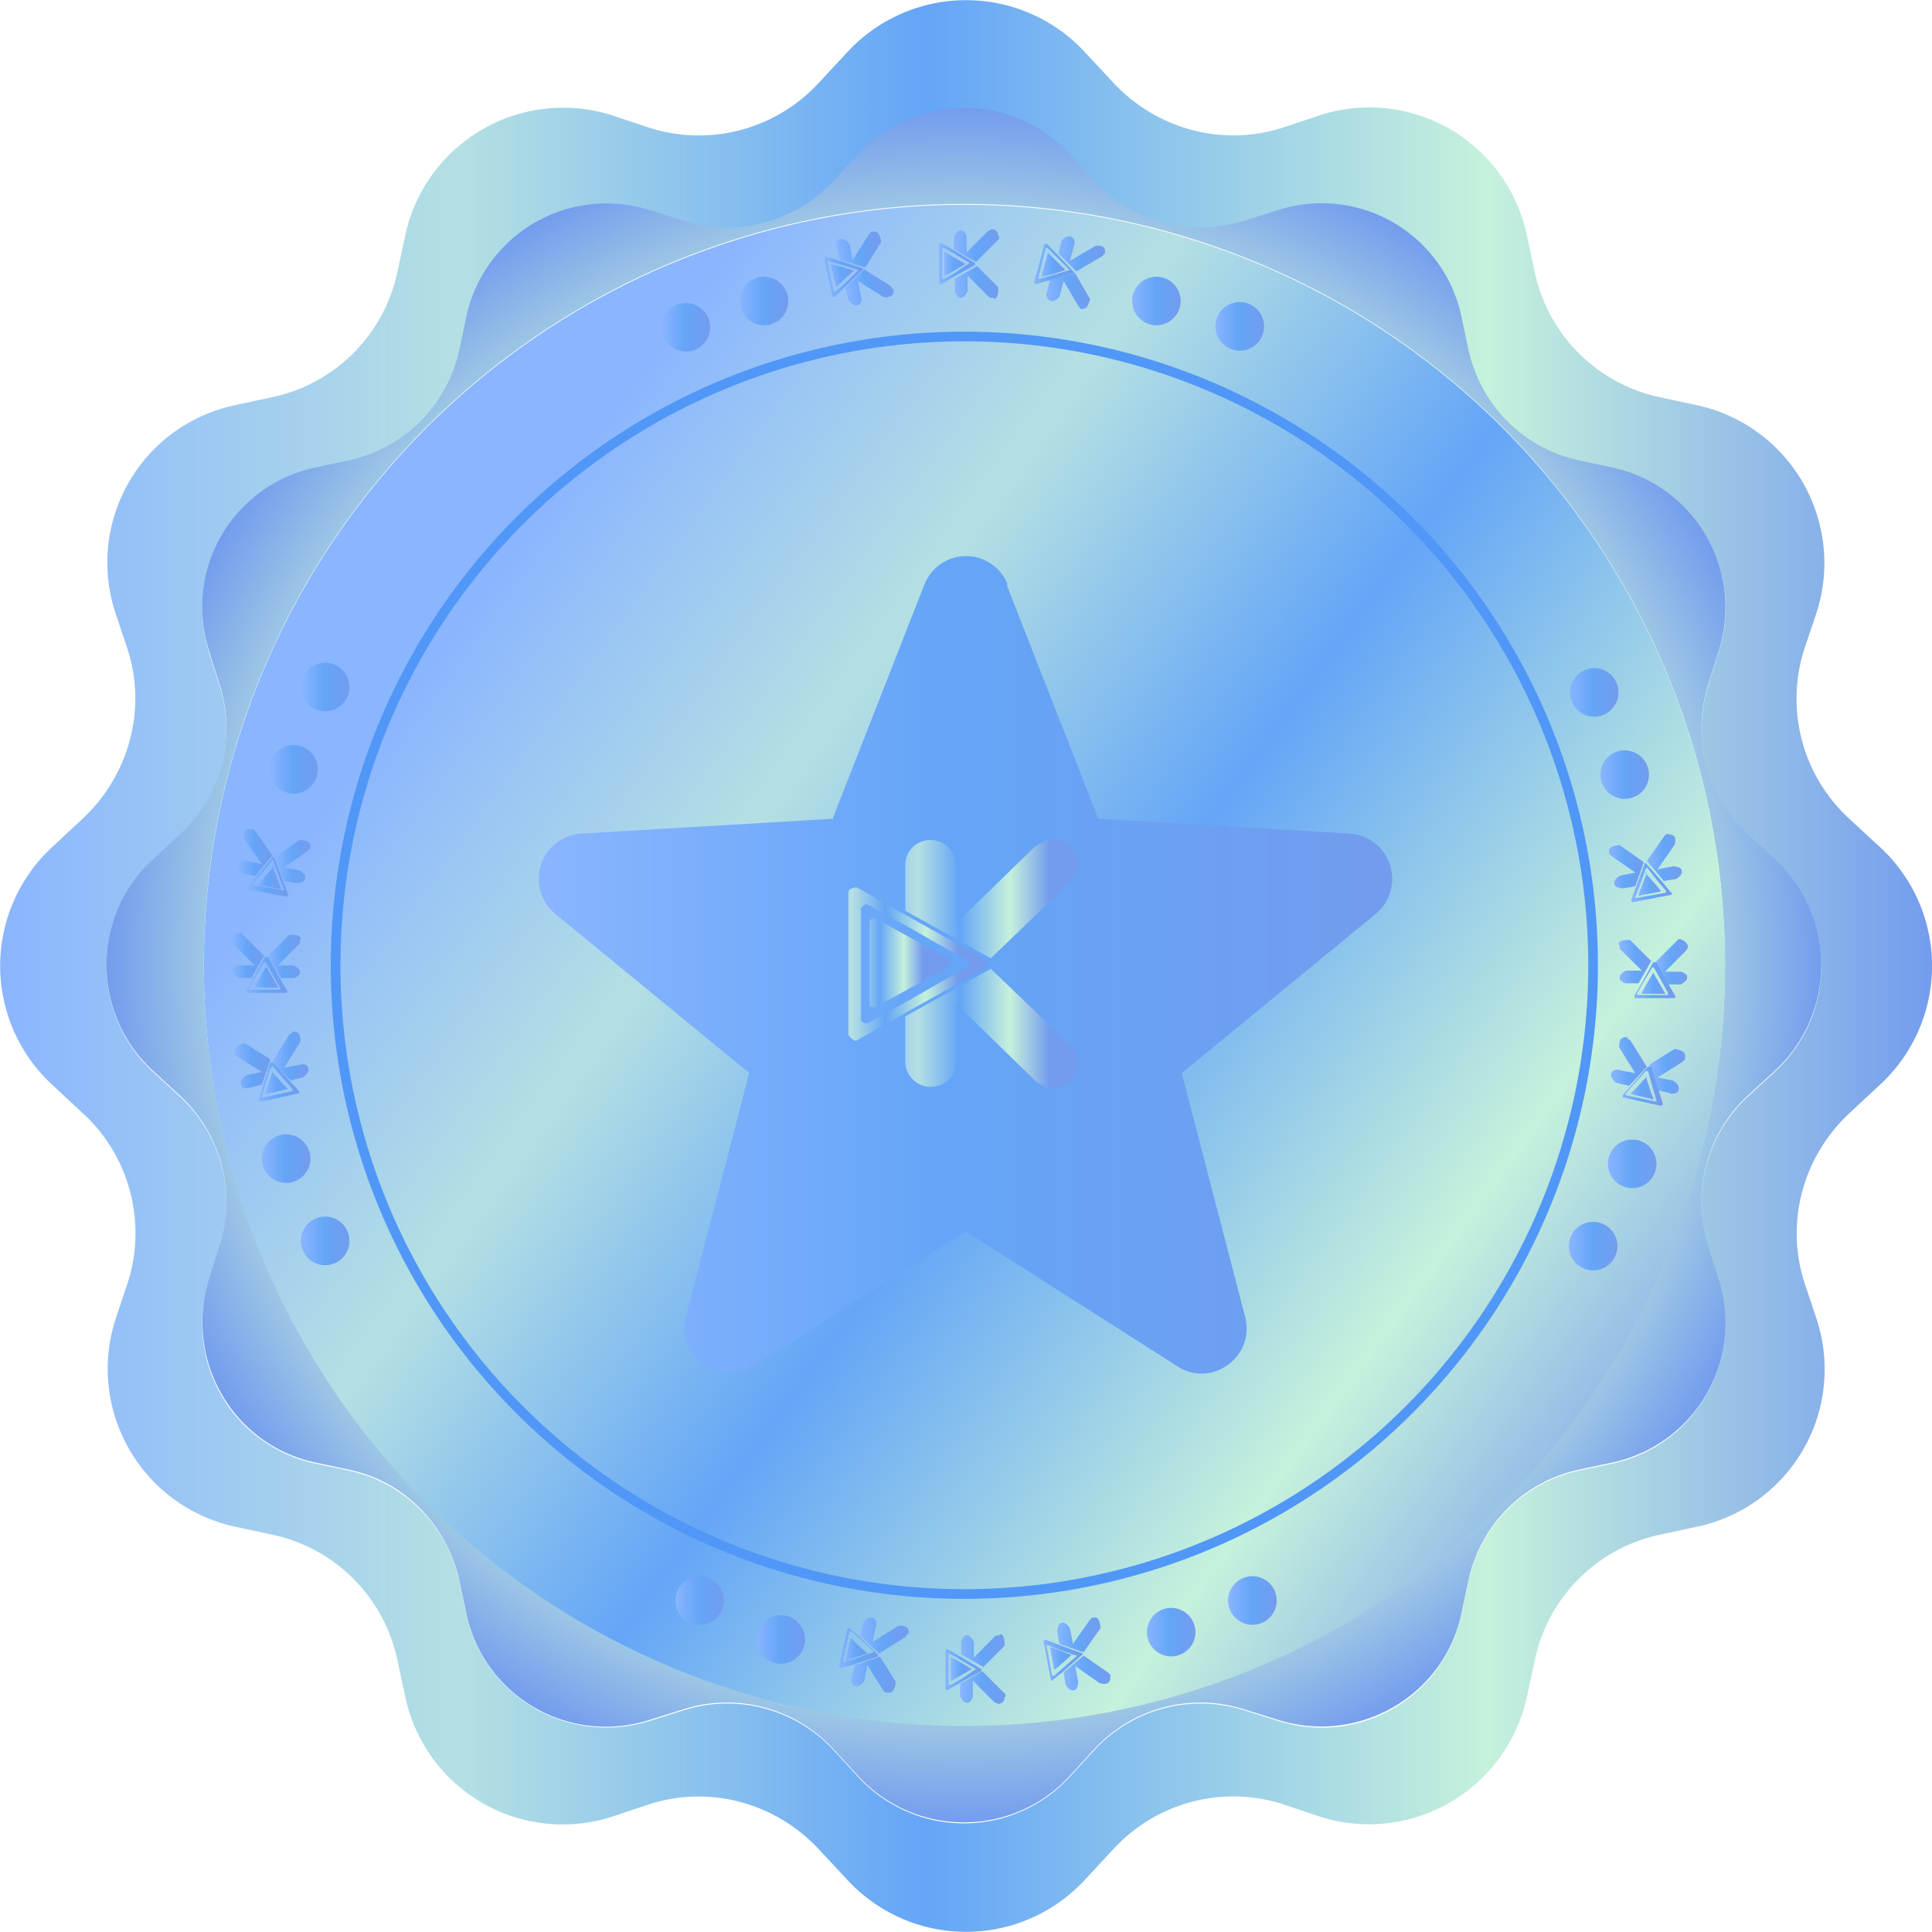 <svg xmlns="http://www.w3.org/2000/svg" width="20" height="20" fill="none"><path fill="url(#a)" d="m19.451 8.76-.306-.283a1.686 1.686 0 0 1-.47-1.748l.132-.393a1.672 1.672 0 0 0-1.234-2.14l-.404-.087a1.68 1.68 0 0 1-1.278-1.278l-.087-.404a1.665 1.665 0 0 0-2.14-1.234l-.393.131c-.623.197-1.3.011-1.748-.47L11.24.55a1.674 1.674 0 0 0-2.478 0l-.284.305a1.686 1.686 0 0 1-1.748.47l-.393-.131a1.672 1.672 0 0 0-2.14 1.234l-.087.404A1.68 1.68 0 0 1 2.83 4.109l-.404.087a1.665 1.665 0 0 0-1.234 2.14l.131.393c.197.623.011 1.3-.47 1.748L.55 8.76a1.674 1.674 0 0 0 0 2.478l.305.284c.481.437.667 1.125.47 1.748l-.131.393a1.672 1.672 0 0 0 1.234 2.14l.404.087a1.68 1.68 0 0 1 1.278 1.278l.087.404a1.665 1.665 0 0 0 2.14 1.234l.393-.131c.623-.197 1.3-.011 1.748.47l.284.305a1.674 1.674 0 0 0 2.478 0l.284-.306a1.686 1.686 0 0 1 1.748-.47l.393.132a1.672 1.672 0 0 0 2.14-1.234l.087-.404a1.68 1.68 0 0 1 1.278-1.278l.404-.087a1.665 1.665 0 0 0 1.234-2.14l-.131-.393c-.197-.623-.011-1.3.47-1.748l.305-.284a1.674 1.674 0 0 0 0-2.478Zm-1.08 2.338-.274.25c-.426.394-.59.994-.415 1.551l.11.35c.261.83-.24 1.714-1.093 1.9l-.36.076a1.492 1.492 0 0 0-1.136 1.136l-.076.36a1.478 1.478 0 0 1-1.9 1.092l-.35-.109a1.496 1.496 0 0 0-1.55.415l-.251.273a1.488 1.488 0 0 1-2.195 0l-.251-.273a1.496 1.496 0 0 0-1.551-.415l-.35.11a1.486 1.486 0 0 1-1.9-1.093l-.076-.36a1.492 1.492 0 0 0-1.136-1.136l-.36-.076a1.478 1.478 0 0 1-1.092-1.9l.11-.35a1.496 1.496 0 0 0-.416-1.55l-.273-.252a1.488 1.488 0 0 1 0-2.194l.273-.252c.426-.393.59-.993.415-1.55l-.11-.35a1.485 1.485 0 0 1 1.093-1.9l.36-.076a1.492 1.492 0 0 0 1.136-1.136l.076-.36a1.478 1.478 0 0 1 1.9-1.092l.35.109c.557.175 1.157.01 1.55-.415l.252-.273a1.488 1.488 0 0 1 2.195 0l.25.273c.394.426.994.59 1.551.415l.35-.11c.83-.261 1.714.241 1.9 1.093l.076.36c.12.568.568 1.005 1.136 1.136l.36.076a1.478 1.478 0 0 1 1.092 1.9l-.109.35a1.496 1.496 0 0 0 .415 1.55l.273.252c.645.59.645 1.605 0 2.194Z"/><path fill="url(#b)" d="m18.37 8.892-.273-.251a1.496 1.496 0 0 1-.415-1.55l.11-.35a1.485 1.485 0 0 0-1.093-1.9l-.36-.077a1.492 1.492 0 0 1-1.135-1.135l-.077-.36a1.478 1.478 0 0 0-1.9-1.093l-.35.11a1.496 1.496 0 0 1-1.55-.415l-.251-.273a1.488 1.488 0 0 0-2.195 0l-.251.273c-.393.425-.994.59-1.551.415l-.35-.11a1.485 1.485 0 0 0-1.9 1.092l-.076.36a1.492 1.492 0 0 1-1.136 1.136l-.36.077a1.478 1.478 0 0 0-1.092 1.9l.11.35c.174.556.01 1.157-.416 1.55l-.273.251a1.488 1.488 0 0 0 0 2.195l.273.251c.426.393.59.994.415 1.55l-.109.35c-.262.83.24 1.715 1.092 1.9l.36.077c.568.12 1.005.568 1.136 1.136l.076.36a1.478 1.478 0 0 0 1.9 1.092l.35-.11a1.497 1.497 0 0 1 1.55.416l.252.273c.59.644 1.605.644 2.195 0l.25-.273c.394-.426.995-.59 1.551-.415l.35.109c.83.262 1.714-.24 1.9-1.092l.076-.36a1.492 1.492 0 0 1 1.136-1.136l.36-.077a1.478 1.478 0 0 0 1.092-1.9l-.109-.35a1.497 1.497 0 0 1 .415-1.55l.273-.25a1.488 1.488 0 0 0 0-2.196Zm-8.386 8.966A7.876 7.876 0 0 1 2.11 9.984a7.876 7.876 0 0 1 7.874-7.873 7.876 7.876 0 0 1 7.873 7.873 7.876 7.876 0 0 1-7.873 7.874Z"/><path fill="url(#c)" d="M9.984 17.867a7.873 7.873 0 1 0 0-15.747 7.873 7.873 0 0 0 0 15.747Z"/><path fill="url(#d)" d="m10.42 6.052.95 2.424 2.6.153a.47.47 0 0 1 .273.83l-2.01 1.65.656 2.522c.109.415-.35.742-.7.513l-2.194-1.398L7.8 14.144a.464.464 0 0 1-.699-.513l.655-2.523-2.01-1.649a.47.47 0 0 1 .274-.83l2.599-.153.95-2.424a.463.463 0 0 1 .863 0h-.011Z"/><path stroke="#5097F7" stroke-miterlimit="10" stroke-width=".1" d="M16.406 11.044A6.508 6.508 0 1 0 3.56 8.94a6.508 6.508 0 0 0 12.846 2.105Z"/><path fill="url(#e)" d="M10.344 2.45s0 .032-.022.043l-.218.219-.23-.131v-.132s.033-.065.066-.065c.022 0 .033 0 .044.022.01.01.022.033.022.043v.164l.218-.218s.033-.022.044-.022c.043 0 .065.033.065.066l.011.01Z"/><path fill="url(#f)" d="M10.278 3.083h-.022s-.01 0-.021-.011l-.219-.219v.164s-.033.066-.065.066c-.022 0-.033 0-.044-.022a.083.083 0 0 1-.022-.044v-.131l.23-.131.218.218s.01.12-.044.12l-.01-.01Z"/><path fill="url(#g)" d="m10.093 2.722-.218-.13-.131-.077s-.022 0-.022.01v.405s.01.022.022.01l.13-.076.219-.12v-.022Zm-.055 0-.163.11-.099.054h-.022v-.317s0-.01.022 0l.099.055.163.098Z"/><path fill="url(#h)" d="m9.995 2.733-.131.076-.077.044h-.01v-.24s0-.011.01 0l.077.044.13.076Z"/><path fill="url(#i)" d="M11.163 8.948a.217.217 0 0 1-.076.174l-.83.798-.885-.492v-.48c0-.142.12-.252.262-.252a.263.263 0 0 1 .262.252v.611l.82-.797s.12-.076.185-.076c.153 0 .262.12.262.25v.012Z"/><path fill="url(#j)" d="M10.901 11.263s-.065 0-.098-.022a.237.237 0 0 1-.088-.055l-.819-.797v.612c0 .142-.12.25-.262.25a.263.263 0 0 1-.262-.25v-.48l.885-.492.83.797c.164.164.043.437-.186.437Z"/><path fill="url(#k)" d="M10.224 9.961s-.011-.021-.033-.032l-.82-.459-.501-.284s-.088 0-.088.055v1.474s.055.076.088.055l.502-.284.819-.459.033-.033v-.033Zm-.197.033s0 .022-.022.022l-.633.36-.393.219s-.066 0-.066-.044V9.405s.033-.055.066-.044l.393.218.633.36s.022.012.022.022v.033Z"/><path fill="url(#l)" d="M9.842 9.983s0 .011-.011.022l-.48.262-.296.164s-.054 0-.054-.033v-.863s.033-.043.054-.032l.295.163.48.262s.012.011.012.022v.033Z"/><path fill="url(#m)" d="M11.437 2.613s-.011.032-.033.043l-.262.153-.186-.186.033-.13s.044-.055.087-.044c.022 0 .033.022.044.032 0 .011.01.033 0 .055l-.044.164.262-.153s.033-.01.055 0c.044 0 .055.055.044.087v-.021Z"/><path fill="url(#n)" d="M11.208 3.203s-.022 0-.022-.011l-.022-.022-.153-.262-.044.164s-.043.054-.087.043c-.022 0-.033-.022-.044-.032 0-.011-.01-.033 0-.055l.033-.131.262-.066.153.263s-.022.12-.076.098v.01Z"/><path fill="url(#o)" d="m11.12 2.82-.175-.185-.109-.11h-.022l-.109.394s0 .021.022.021l.153-.043.24-.066h.011l-.011-.01Zm-.055-.022-.185.055-.12.033s-.022 0-.011-.011l.076-.306s.011-.01.022 0l.087.087.142.142h-.01Z"/><path fill="url(#p)" d="m11.021 2.799-.142.044-.087.021s-.011 0-.011-.01l.066-.23h.01l.066.066.098.098v.01Z"/><path fill="url(#q)" d="M9.242 2.997s-.011-.033-.033-.044l-.262-.164-.197.186.033.131s.044.066.087.055c.022 0 .033-.011.044-.033 0-.011.011-.033 0-.055l-.033-.164.262.164s.033.011.055 0c.044 0 .055-.043.055-.087l-.011.01Z"/><path fill="url(#r)" d="M9.034 2.397s-.022 0-.022.011l-.021.022-.164.262-.033-.164s-.044-.065-.087-.054c-.022 0-.033.01-.044.032 0 .011-.011.033 0 .055l.033.131.262.076.164-.262s-.011-.12-.077-.109h-.01Z"/><path fill="url(#s)" d="m8.936 2.778-.24-.077-.142-.043s-.022 0-.022.022l.087.393s.022.01.022 0l.11-.11.185-.174v-.022.01Zm-.054.022-.142.142-.088.076H8.63l-.065-.306s0-.022.01-.01l.11.032.186.055.01.01Z"/><path fill="url(#t)" d="m8.839 2.8-.142-.043-.088-.022H8.6l.054.23h.011l.066-.066.109-.099Z"/><path fill="url(#u)" d="M12.834 3.63a.251.251 0 1 0 0-.503.251.251 0 0 0 0 .503Z"/><path fill="url(#v)" d="M7.1 3.64a.251.251 0 1 0 0-.503.251.251 0 0 0 0 .502Z"/><path fill="url(#w)" d="M7.909 3.367a.251.251 0 1 0 0-.502.251.251 0 0 0 0 .502Z"/><path fill="url(#x)" d="M11.971 3.367a.251.251 0 1 0 0-.502.251.251 0 0 0 0 .502Z"/><path fill="url(#y)" d="M10.41 17.562s0-.033-.023-.044l-.218-.218-.23.131v.131s.034.066.066.066c.022 0 .033 0 .044-.022a.083.083 0 0 0 .022-.044v-.164l.218.219s.033.021.044.021c.044 0 .066-.032.066-.065l.01-.011Z"/><path fill="url(#z)" d="M10.343 16.929h-.022s-.01 0-.021.01l-.219.22v-.165s-.033-.065-.065-.065c-.022 0-.033 0-.044.022a.083.083 0 0 0-.022.043v.131l.23.131.218-.218s.01-.12-.044-.12l-.01.01Z"/><path fill="url(#A)" d="m10.158 17.278-.218-.13-.131-.077s-.022 0-.022.01v.405s.01.021.022.01l.13-.076.22-.12v-.022Zm-.054 0-.164.11-.098.054H9.82v-.317s0-.01.022 0l.098.055.164.098Z"/><path fill="url(#B)" d="m10.06 17.278-.13-.077-.077-.044h-.011v.24s0 .012.01 0l.077-.043.131-.076Z"/><path fill="url(#C)" d="M11.501 17.357s-.01-.033-.032-.044l-.252-.175-.207.175.022.13s.043.066.076.055c.022 0 .033-.01.044-.032 0-.011.01-.033.01-.055l-.032-.164.251.175s.033.01.055.01c.044 0 .065-.043.055-.075h.01Z"/><path fill="url(#D)" d="M11.326 16.745h-.021l-.022.022-.175.25-.033-.163s-.043-.066-.076-.055c-.022 0-.033.011-.044.033 0 .011-.01.033-.01.055l.021.13.251.088.175-.251s0-.12-.066-.11Z"/><path fill="url(#E)" d="m11.207 17.116-.24-.087-.143-.055s-.021 0-.021.022l.076.393s.011.022.022 0l.12-.098.186-.164v-.021.01Zm-.055.022L11 17.27l-.087.077h-.022l-.055-.306s0-.022.011-.01l.11.043.185.065h.011Z"/><path fill="url(#F)" d="m11.109 17.138-.142-.055-.088-.032h-.01l.043.229h.011l.066-.055.109-.098.01.011Z"/><path fill="url(#G)" d="M9.394 16.91s-.01.032-.032.043l-.262.164-.197-.186.033-.131s.044-.066.087-.055c.022 0 .033.011.044.033 0 .011.01.033 0 .055l-.033.164.262-.164s.033-.011.055 0c.043 0 .065.043.054.087l-.01-.01Z"/><path fill="url(#H)" d="M9.187 17.521h-.022l-.022-.022-.164-.262-.032.164s-.044.066-.088.055c-.022 0-.032-.011-.043-.033 0-.011-.011-.033 0-.055l.032-.13.262-.088.164.262s-.01.12-.076.11h-.011Z"/><path fill="url(#I)" d="m9.089 17.128-.186-.175-.11-.098h-.02l-.088.393s0 .022.022.022l.141-.044.24-.076v-.022Zm-.055-.022-.186.066-.109.032s-.022 0-.01-.01l.065-.306s.01-.011.022 0l.087.076.142.131-.01.011Z"/><path fill="url(#J)" d="m8.99 17.116-.142.044-.087.033h-.01l.054-.23h.01l.066.066.11.098v-.01Z"/><path fill="url(#K)" d="M12.965 16.82a.251.251 0 1 0 0-.503.251.251 0 0 0 0 .503Z"/><path fill="url(#L)" d="M12.124 17.147a.251.251 0 1 0 0-.502.251.251 0 0 0 0 .502Z"/><path fill="url(#M)" d="M8.083 17.223a.251.251 0 1 0 0-.502.251.251 0 0 0 0 .502Z"/><path fill="url(#N)" d="M7.242 16.82a.251.251 0 1 0 0-.503.251.251 0 0 0 0 .503Z"/><path fill="url(#O)" d="M2.471 9.654s.033 0 .044.022l.218.219-.131.229h-.131s-.066-.033-.066-.066c0-.021 0-.032.022-.043a.082.082 0 0 1 .044-.022h.164l-.219-.219s-.021-.032-.021-.043c0-.044.032-.066.065-.066l.011-.01Z"/><path fill="url(#P)" d="M3.105 9.732v.021s0 .011-.011.022l-.219.219h.164s.066.032.066.065c0 .022 0 .033-.022.044a.083.083 0 0 1-.044.022h-.131l-.131-.23.218-.218s.12-.011.12.044l-.01.01Z"/><path fill="url(#Q)" d="m2.744 9.907-.12.218-.077.131s0 .022.011.022h.404s.022-.01.011-.022l-.076-.13-.12-.219h-.033Zm0 .044.098.174.055.099v.021H2.58s-.01 0 0-.021l.055-.099.098-.163h.01V9.95Z"/><path fill="url(#R)" d="m2.755 10.005.076.13.044.077v.011h-.24s-.011 0 0-.01l.043-.077.077-.131Z"/><path fill="url(#S)" d="M2.6 8.574s.034.011.045.033l.174.251-.174.208-.132-.022S2.448 9 2.46 8.967c0-.022.01-.032.033-.043.01 0 .032-.011.054-.011l.164.032-.175-.25s-.01-.033-.01-.055c0-.044.043-.066.076-.055v-.01Z"/><path fill="url(#T)" d="M3.213 8.76v.022l-.022.022-.25.175.163.032s.065.044.055.077c0 .022-.011.033-.033.044-.011 0-.033.01-.055.01l-.13-.021-.088-.252.25-.174s.121 0 .11.065Z"/><path fill="url(#U)" d="m2.83 8.867-.163.197-.099.12v.022l.394.076s.021 0 .021-.022l-.054-.142-.088-.24h-.01v-.01Zm0 .044.066.186.044.109s0 .022-.011.01l-.306-.054s-.01-.01 0-.022l.077-.087.12-.153h.01v.01Z"/><path fill="url(#V)" d="m2.82 8.966.055.142.032.087v.011l-.229-.043v-.011l.055-.066.098-.11h.01l-.02-.01Z"/><path fill="url(#W)" d="M3.028 10.693s-.033.011-.044.033l-.163.262.185.197.131-.033s.066-.044.055-.087c0-.022-.011-.033-.033-.044-.01 0-.033-.01-.054 0l-.164.033.164-.262s.01-.033 0-.055c0-.044-.044-.065-.088-.055l.011.011Z"/><path fill="url(#X)" d="M2.427 10.89v.021l.022.022.262.164-.163.033s-.066.043-.055.087c0 .022.01.033.033.044.01 0 .033.01.054 0l.131-.033.088-.262-.262-.164s-.12.011-.11.077v.01Z"/><path fill="url(#Y)" d="m2.799 10.99-.076.25-.044.143s0 .022.022.022l.393-.088s.01-.022 0-.022l-.098-.109-.164-.185H2.81l-.011-.011Zm.022.043.13.153.077.088v.021l-.305.066s-.022 0-.011-.011l.032-.11.055-.185h.01l.012-.022Z"/><path fill="url(#Z)" d="m2.821 11.088-.044.142-.032.088v.01l.229-.054v-.01l-.066-.066-.098-.11H2.8h.021Z"/><path fill="url(#aa)" d="M3.366 7.363a.251.251 0 1 0 0-.502.251.251 0 0 0 0 .502Z"/><path fill="url(#ab)" d="M3.039 8.215a.251.251 0 1 0 0-.502.251.251 0 0 0 0 .502Z"/><path fill="url(#ac)" d="M2.962 12.245a.251.251 0 1 0 0-.502.251.251 0 0 0 0 .502Z"/><path fill="url(#ad)" d="M3.366 13.097a.251.251 0 1 0 0-.503.251.251 0 0 0 0 .503Z"/><path fill="url(#ae)" d="M17.4 9.72s-.033 0-.044.023l-.219.218.131.23h.131s.066-.034.066-.066c0-.033 0-.033-.022-.044a.082.082 0 0 0-.044-.022h-.163l.218-.218s.022-.033.022-.044c0-.01-.033-.065-.066-.065l-.01-.011Z"/><path fill="url(#af)" d="M16.766 9.786v.022s0 .01.01.022l.22.218h-.165s-.065.033-.065.066c0 .021 0 .032.022.043a.083.083 0 0 0 .043.022h.131l.131-.23-.218-.218s-.12-.01-.12.044l.01.011Z"/><path fill="url(#ag)" d="m17.114 9.961-.12.219-.076.13s0 .023.01.023h.405s.022-.011.01-.022l-.076-.131-.12-.219h-.032Zm0 .044.099.175.054.098v.022h-.316s-.011 0 0-.022l.054-.098.099-.164h.01v-.011Z"/><path fill="url(#ah)" d="m17.114 10.07-.076.13-.044.077v.011h.24s.01 0 0-.01l-.044-.077-.076-.131Z"/><path fill="url(#ai)" d="M17.268 8.629s-.033.01-.044.033l-.175.25.175.208.131-.022s.066-.043.055-.076c0-.022-.011-.033-.033-.044-.011 0-.033-.01-.055-.01L17.158 9l.175-.251s.011-.033.011-.055c0-.043-.044-.065-.076-.054v-.011Z"/><path fill="url(#aj)" d="M16.656 8.815v.022l.022.022.251.174-.164.033s-.065.044-.054.077c0 .021.01.032.032.043.011 0 .033.011.055.011l.131-.022.087-.25-.25-.176s-.12 0-.11.066Z"/><path fill="url(#ak)" d="m17.027 8.935-.088.24-.054.142s0 .022.022.022l.393-.076s.022-.011 0-.022l-.099-.12-.163-.186h-.022.01Zm.022.044.12.153.076.087v.022l-.306.055s-.021 0-.01-.011l.043-.11.066-.185h.01v-.011Z"/><path fill="url(#al)" d="m17.049 9.033-.055.142-.033.087v.011l.23-.044v-.01l-.055-.066-.098-.11h-.011l.022-.01Z"/><path fill="url(#am)" d="M16.842 10.75s.033.011.044.033l.163.262-.185.196-.131-.032s-.066-.044-.055-.088c0-.021.01-.032.033-.043.01 0 .033-.011.054 0l.164.032-.164-.262s-.01-.032 0-.054c0-.044.044-.066.088-.055l-.011.011Z"/><path fill="url(#an)" d="M17.443 10.946v.022l-.022.022-.262.164.164.033s.066.043.055.087c0 .022-.011.033-.033.044-.011 0-.033.01-.055 0l-.13-.033-.088-.262.262-.164s.12.01.11.076v.011Z"/><path fill="url(#ao)" d="m17.06 11.043-.164.186-.098.109v.022l.393.087s.022 0 .022-.022l-.044-.142-.076-.24h-.033Zm0 .044.055.196.033.11s0 .021-.011.01l-.306-.065s-.011-.011 0-.022l.076-.087.131-.142h.022Z"/><path fill="url(#ap)" d="m17.038 11.142.044.142.033.087v.01l-.23-.054v-.01l.066-.066.098-.11h.011-.022Z"/><path fill="url(#aq)" d="M16.503 7.419a.251.251 0 1 0 0-.503.251.251 0 0 0 0 .503Z"/><path fill="url(#ar)" d="M16.819 8.27a.251.251 0 1 0 0-.502.251.251 0 0 0 0 .502Z"/><path fill="url(#as)" d="M16.896 12.3a.251.251 0 1 0 0-.503.251.251 0 0 0 0 .502Z"/><path fill="url(#at)" d="M16.492 13.151a.251.251 0 1 0 0-.502.251.251 0 0 0 0 .502Z"/><defs><linearGradient id="a" x1="-.03" x2="19.997" y1="9.995" y2="9.995" gradientUnits="userSpaceOnUse"><stop stop-color="#8AB5FF"/><stop offset=".24" stop-color="#B4E0E3"/><stop offset=".48" stop-color="#64A5F7"/><stop offset=".77" stop-color="#C6F1DC"/><stop offset="1" stop-color="#739CEE"/></linearGradient><linearGradient id="c" x1="4.819" x2="17.573" y1="6.248" y2="15.486" gradientUnits="userSpaceOnUse"><stop stop-color="#8AB5FF"/><stop offset=".24" stop-color="#B4E0E3"/><stop offset=".48" stop-color="#64A5F7"/><stop offset=".77" stop-color="#C6F1DC"/><stop offset="1" stop-color="#739CEE"/></linearGradient><linearGradient id="d" x1="5.561" x2="14.406" y1="9.994" y2="9.994" gradientUnits="userSpaceOnUse"><stop stop-color="#8AB5FF"/><stop offset=".48" stop-color="#64A5F7"/><stop offset="1" stop-color="#739CEE"/></linearGradient><linearGradient id="e" x1="9.875" x2="10.344" y1="2.548" y2="2.548" gradientUnits="userSpaceOnUse"><stop stop-color="#8AB5FF"/><stop offset=".48" stop-color="#64A5F7"/><stop offset="1" stop-color="#739CEE"/></linearGradient><linearGradient id="f" x1="9.874" x2="10.344" y1="2.908" y2="2.908" gradientUnits="userSpaceOnUse"><stop stop-color="#8AB5FF"/><stop offset=".48" stop-color="#64A5F7"/><stop offset="1" stop-color="#739CEE"/></linearGradient><linearGradient id="g" x1="9.722" x2="10.093" y1="2.733" y2="2.733" gradientUnits="userSpaceOnUse"><stop stop-color="#8AB5FF"/><stop offset=".48" stop-color="#64A5F7"/><stop offset="1" stop-color="#739CEE"/></linearGradient><linearGradient id="h" x1="9.776" x2="9.995" y1="2.733" y2="2.733" gradientUnits="userSpaceOnUse"><stop stop-color="#8AB5FF"/><stop offset=".48" stop-color="#64A5F7"/><stop offset="1" stop-color="#739CEE"/></linearGradient><linearGradient id="i" x1="9.077" x2="10.866" y1="9.365" y2="9.365" gradientUnits="userSpaceOnUse"><stop stop-color="#8AB5FF"/><stop offset=".24" stop-color="#B4E0E3"/><stop offset=".48" stop-color="#64A5F7"/><stop offset=".77" stop-color="#C6F1DC"/><stop offset="1" stop-color="#739CEE"/></linearGradient><linearGradient id="j" x1="9.077" x2="10.866" y1="10.695" y2="10.695" gradientUnits="userSpaceOnUse"><stop stop-color="#8AB5FF"/><stop offset=".24" stop-color="#B4E0E3"/><stop offset=".48" stop-color="#64A5F7"/><stop offset=".77" stop-color="#C6F1DC"/><stop offset="1" stop-color="#739CEE"/></linearGradient><linearGradient id="k" x1="8.475" x2="9.916" y1="10.036" y2="10.036" gradientUnits="userSpaceOnUse"><stop stop-color="#8AB5FF"/><stop offset=".24" stop-color="#B4E0E3"/><stop offset=".48" stop-color="#64A5F7"/><stop offset=".77" stop-color="#C6F1DC"/><stop offset="1" stop-color="#739CEE"/></linearGradient><linearGradient id="l" x1="8.697" x2="9.552" y1="10.036" y2="10.036" gradientUnits="userSpaceOnUse"><stop stop-color="#8AB5FF"/><stop offset=".24" stop-color="#B4E0E3"/><stop offset=".48" stop-color="#64A5F7"/><stop offset=".77" stop-color="#C6F1DC"/><stop offset="1" stop-color="#739CEE"/></linearGradient><linearGradient id="m" x1="10.945" x2="11.437" y1="2.623" y2="2.623" gradientUnits="userSpaceOnUse"><stop stop-color="#8AB5FF"/><stop offset=".48" stop-color="#64A5F7"/><stop offset="1" stop-color="#739CEE"/></linearGradient><linearGradient id="n" x1="10.825" x2="11.295" y1="3.028" y2="3.028" gradientUnits="userSpaceOnUse"><stop stop-color="#8AB5FF"/><stop offset=".48" stop-color="#64A5F7"/><stop offset="1" stop-color="#739CEE"/></linearGradient><linearGradient id="o" x1="10.694" x2="11.12" y1="2.722" y2="2.722" gradientUnits="userSpaceOnUse"><stop stop-color="#8AB5FF"/><stop offset=".48" stop-color="#64A5F7"/><stop offset="1" stop-color="#739CEE"/></linearGradient><linearGradient id="p" x1="10.781" x2="11.021" y1="2.744" y2="2.744" gradientUnits="userSpaceOnUse"><stop stop-color="#8AB5FF"/><stop offset=".48" stop-color="#64A5F7"/><stop offset="1" stop-color="#739CEE"/></linearGradient><linearGradient id="q" x1="8.745" x2="9.221" y1="3" y2="2.929" gradientUnits="userSpaceOnUse"><stop stop-color="#8AB5FF"/><stop offset=".48" stop-color="#64A5F7"/><stop offset="1" stop-color="#739CEE"/></linearGradient><linearGradient id="r" x1="8.658" x2="9.123" y1="2.638" y2="2.569" gradientUnits="userSpaceOnUse"><stop stop-color="#8AB5FF"/><stop offset=".48" stop-color="#64A5F7"/><stop offset="1" stop-color="#739CEE"/></linearGradient><linearGradient id="s" x1="8.539" x2="8.939" y1="2.875" y2="2.816" gradientUnits="userSpaceOnUse"><stop stop-color="#8AB5FF"/><stop offset=".48" stop-color="#64A5F7"/><stop offset="1" stop-color="#739CEE"/></linearGradient><linearGradient id="t" x1="8.603" x2="8.83" y1="2.855" y2="2.822" gradientUnits="userSpaceOnUse"><stop stop-color="#8AB5FF"/><stop offset=".48" stop-color="#64A5F7"/><stop offset="1" stop-color="#739CEE"/></linearGradient><linearGradient id="u" x1="12.572" x2="13.085" y1="3.378" y2="3.378" gradientUnits="userSpaceOnUse"><stop stop-color="#8AB5FF"/><stop offset=".48" stop-color="#64A5F7"/><stop offset="1" stop-color="#739CEE"/></linearGradient><linearGradient id="v" x1="6.849" x2="7.352" y1="3.388" y2="3.388" gradientUnits="userSpaceOnUse"><stop stop-color="#8AB5FF"/><stop offset=".48" stop-color="#64A5F7"/><stop offset="1" stop-color="#739CEE"/></linearGradient><linearGradient id="w" x1="7.658" x2="8.16" y1="3.116" y2="3.116" gradientUnits="userSpaceOnUse"><stop stop-color="#8AB5FF"/><stop offset=".48" stop-color="#64A5F7"/><stop offset="1" stop-color="#739CEE"/></linearGradient><linearGradient id="x" x1="11.72" x2="12.222" y1="3.116" y2="3.116" gradientUnits="userSpaceOnUse"><stop stop-color="#8AB5FF"/><stop offset=".48" stop-color="#64A5F7"/><stop offset="1" stop-color="#739CEE"/></linearGradient><linearGradient id="y" x1="9.94" x2="10.409" y1="17.464" y2="17.464" gradientUnits="userSpaceOnUse"><stop stop-color="#8AB5FF"/><stop offset=".48" stop-color="#64A5F7"/><stop offset="1" stop-color="#739CEE"/></linearGradient><linearGradient id="z" x1="9.939" x2="10.409" y1="17.104" y2="17.104" gradientUnits="userSpaceOnUse"><stop stop-color="#8AB5FF"/><stop offset=".48" stop-color="#64A5F7"/><stop offset="1" stop-color="#739CEE"/></linearGradient><linearGradient id="A" x1="9.776" x2="10.158" y1="17.289" y2="17.289" gradientUnits="userSpaceOnUse"><stop stop-color="#8AB5FF"/><stop offset=".48" stop-color="#64A5F7"/><stop offset="1" stop-color="#739CEE"/></linearGradient><linearGradient id="B" x1="9.842" x2="10.06" y1="17.288" y2="17.288" gradientUnits="userSpaceOnUse"><stop stop-color="#8AB5FF"/><stop offset=".48" stop-color="#64A5F7"/><stop offset="1" stop-color="#739CEE"/></linearGradient><linearGradient id="C" x1="11.01" x2="11.501" y1="17.324" y2="17.324" gradientUnits="userSpaceOnUse"><stop stop-color="#8AB5FF"/><stop offset=".48" stop-color="#64A5F7"/><stop offset="1" stop-color="#739CEE"/></linearGradient><linearGradient id="D" x1="10.933" x2="11.403" y1="16.93" y2="16.93" gradientUnits="userSpaceOnUse"><stop stop-color="#8AB5FF"/><stop offset=".48" stop-color="#64A5F7"/><stop offset="1" stop-color="#739CEE"/></linearGradient><linearGradient id="E" x1="10.803" x2="11.207" y1="17.193" y2="17.193" gradientUnits="userSpaceOnUse"><stop stop-color="#8AB5FF"/><stop offset=".48" stop-color="#64A5F7"/><stop offset="1" stop-color="#739CEE"/></linearGradient><linearGradient id="F" x1="10.868" x2="11.109" y1="17.182" y2="17.182" gradientUnits="userSpaceOnUse"><stop stop-color="#8AB5FF"/><stop offset=".48" stop-color="#64A5F7"/><stop offset="1" stop-color="#739CEE"/></linearGradient><linearGradient id="G" x1="8.903" x2="9.394" y1="16.942" y2="16.942" gradientUnits="userSpaceOnUse"><stop stop-color="#8AB5FF"/><stop offset=".48" stop-color="#64A5F7"/><stop offset="1" stop-color="#739CEE"/></linearGradient><linearGradient id="H" x1="8.805" x2="9.274" y1="17.335" y2="17.335" gradientUnits="userSpaceOnUse"><stop stop-color="#8AB5FF"/><stop offset=".48" stop-color="#64A5F7"/><stop offset="1" stop-color="#739CEE"/></linearGradient><linearGradient id="I" x1="8.674" x2="9.089" y1="17.063" y2="17.063" gradientUnits="userSpaceOnUse"><stop stop-color="#8AB5FF"/><stop offset=".48" stop-color="#64A5F7"/><stop offset="1" stop-color="#739CEE"/></linearGradient><linearGradient id="J" x1="8.75" x2="8.99" y1="17.073" y2="17.073" gradientUnits="userSpaceOnUse"><stop stop-color="#8AB5FF"/><stop offset=".48" stop-color="#64A5F7"/><stop offset="1" stop-color="#739CEE"/></linearGradient><linearGradient id="K" x1="12.714" x2="13.216" y1="16.568" y2="16.568" gradientUnits="userSpaceOnUse"><stop stop-color="#8AB5FF"/><stop offset=".48" stop-color="#64A5F7"/><stop offset="1" stop-color="#739CEE"/></linearGradient><linearGradient id="L" x1="11.862" x2="12.375" y1="16.896" y2="16.896" gradientUnits="userSpaceOnUse"><stop stop-color="#8AB5FF"/><stop offset=".48" stop-color="#64A5F7"/><stop offset="1" stop-color="#739CEE"/></linearGradient><linearGradient id="M" x1="7.832" x2="8.334" y1="16.972" y2="16.972" gradientUnits="userSpaceOnUse"><stop stop-color="#8AB5FF"/><stop offset=".48" stop-color="#64A5F7"/><stop offset="1" stop-color="#739CEE"/></linearGradient><linearGradient id="N" x1="6.991" x2="7.493" y1="16.568" y2="16.568" gradientUnits="userSpaceOnUse"><stop stop-color="#8AB5FF"/><stop offset=".48" stop-color="#64A5F7"/><stop offset="1" stop-color="#739CEE"/></linearGradient><linearGradient id="O" x1="2.395" x2="2.733" y1="9.895" y2="9.895" gradientUnits="userSpaceOnUse"><stop stop-color="#8AB5FF"/><stop offset=".48" stop-color="#64A5F7"/><stop offset="1" stop-color="#739CEE"/></linearGradient><linearGradient id="P" x1="2.766" x2="3.105" y1="9.895" y2="9.895" gradientUnits="userSpaceOnUse"><stop stop-color="#8AB5FF"/><stop offset=".48" stop-color="#64A5F7"/><stop offset="1" stop-color="#739CEE"/></linearGradient><linearGradient id="Q" x1="2.525" x2="2.962" y1="10.104" y2="10.104" gradientUnits="userSpaceOnUse"><stop stop-color="#8AB5FF"/><stop offset=".48" stop-color="#64A5F7"/><stop offset="1" stop-color="#739CEE"/></linearGradient><linearGradient id="R" x1="2.624" x2="2.875" y1="10.125" y2="10.125" gradientUnits="userSpaceOnUse"><stop stop-color="#8AB5FF"/><stop offset=".48" stop-color="#64A5F7"/><stop offset="1" stop-color="#739CEE"/></linearGradient><linearGradient id="S" x1="2.459" x2="2.819" y1="8.825" y2="8.825" gradientUnits="userSpaceOnUse"><stop stop-color="#8AB5FF"/><stop offset=".48" stop-color="#64A5F7"/><stop offset="1" stop-color="#739CEE"/></linearGradient><linearGradient id="T" x1="2.853" x2="3.213" y1="8.913" y2="8.913" gradientUnits="userSpaceOnUse"><stop stop-color="#8AB5FF"/><stop offset=".48" stop-color="#64A5F7"/><stop offset="1" stop-color="#739CEE"/></linearGradient><linearGradient id="U" x1="2.547" x2="2.983" y1="9.075" y2="9.075" gradientUnits="userSpaceOnUse"><stop stop-color="#8AB5FF"/><stop offset=".48" stop-color="#64A5F7"/><stop offset="1" stop-color="#739CEE"/></linearGradient><linearGradient id="V" x1="2.645" x2="2.897" y1="9.086" y2="9.086" gradientUnits="userSpaceOnUse"><stop stop-color="#8AB5FF"/><stop offset=".48" stop-color="#64A5F7"/><stop offset="1" stop-color="#739CEE"/></linearGradient><linearGradient id="W" x1="2.821" x2="3.181" y1="10.934" y2="10.934" gradientUnits="userSpaceOnUse"><stop stop-color="#8AB5FF"/><stop offset=".48" stop-color="#64A5F7"/><stop offset="1" stop-color="#739CEE"/></linearGradient><linearGradient id="X" x1="2.427" x2="2.788" y1="11.043" y2="11.043" gradientUnits="userSpaceOnUse"><stop stop-color="#8AB5FF"/><stop offset=".48" stop-color="#64A5F7"/><stop offset="1" stop-color="#739CEE"/></linearGradient><linearGradient id="Y" x1="2.668" x2="3.094" y1="11.197" y2="11.197" gradientUnits="userSpaceOnUse"><stop stop-color="#8AB5FF"/><stop offset=".48" stop-color="#64A5F7"/><stop offset="1" stop-color="#739CEE"/></linearGradient><linearGradient id="Z" x1="2.745" x2="2.996" y1="11.209" y2="11.209" gradientUnits="userSpaceOnUse"><stop stop-color="#8AB5FF"/><stop offset=".48" stop-color="#64A5F7"/><stop offset="1" stop-color="#739CEE"/></linearGradient><linearGradient id="aa" x1="3.115" x2="3.617" y1="7.112" y2="7.112" gradientUnits="userSpaceOnUse"><stop stop-color="#8AB5FF"/><stop offset=".48" stop-color="#64A5F7"/><stop offset="1" stop-color="#739CEE"/></linearGradient><linearGradient id="ab" x1="2.788" x2="3.301" y1="7.964" y2="7.964" gradientUnits="userSpaceOnUse"><stop stop-color="#8AB5FF"/><stop offset=".48" stop-color="#64A5F7"/><stop offset="1" stop-color="#739CEE"/></linearGradient><linearGradient id="ac" x1="2.71" x2="3.224" y1="11.994" y2="11.994" gradientUnits="userSpaceOnUse"><stop stop-color="#8AB5FF"/><stop offset=".48" stop-color="#64A5F7"/><stop offset="1" stop-color="#739CEE"/></linearGradient><linearGradient id="ad" x1="3.115" x2="3.628" y1="12.845" y2="12.845" gradientUnits="userSpaceOnUse"><stop stop-color="#8AB5FF"/><stop offset=".48" stop-color="#64A5F7"/><stop offset="1" stop-color="#739CEE"/></linearGradient><linearGradient id="ae" x1="17.137" x2="17.476" y1="9.95" y2="9.95" gradientUnits="userSpaceOnUse"><stop stop-color="#8AB5FF"/><stop offset=".48" stop-color="#64A5F7"/><stop offset="1" stop-color="#739CEE"/></linearGradient><linearGradient id="af" x1="16.766" x2="17.104" y1="9.95" y2="9.95" gradientUnits="userSpaceOnUse"><stop stop-color="#8AB5FF"/><stop offset=".48" stop-color="#64A5F7"/><stop offset="1" stop-color="#739CEE"/></linearGradient><linearGradient id="ag" x1="16.896" x2="17.333" y1="10.158" y2="10.158" gradientUnits="userSpaceOnUse"><stop stop-color="#8AB5FF"/><stop offset=".48" stop-color="#64A5F7"/><stop offset="1" stop-color="#739CEE"/></linearGradient><linearGradient id="ah" x1="16.994" x2="17.245" y1="10.179" y2="10.179" gradientUnits="userSpaceOnUse"><stop stop-color="#8AB5FF"/><stop offset=".48" stop-color="#64A5F7"/><stop offset="1" stop-color="#739CEE"/></linearGradient><linearGradient id="ai" x1="17.049" x2="17.41" y1="8.88" y2="8.88" gradientUnits="userSpaceOnUse"><stop stop-color="#8AB5FF"/><stop offset=".48" stop-color="#64A5F7"/><stop offset="1" stop-color="#739CEE"/></linearGradient><linearGradient id="aj" x1="16.656" x2="17.016" y1="8.968" y2="8.968" gradientUnits="userSpaceOnUse"><stop stop-color="#8AB5FF"/><stop offset=".48" stop-color="#64A5F7"/><stop offset="1" stop-color="#739CEE"/></linearGradient><linearGradient id="ak" x1="16.885" x2="17.311" y1="9.132" y2="9.132" gradientUnits="userSpaceOnUse"><stop stop-color="#8AB5FF"/><stop offset=".48" stop-color="#64A5F7"/><stop offset="1" stop-color="#739CEE"/></linearGradient><linearGradient id="al" x1="16.961" x2="17.212" y1="9.142" y2="9.142" gradientUnits="userSpaceOnUse"><stop stop-color="#8AB5FF"/><stop offset=".48" stop-color="#64A5F7"/><stop offset="1" stop-color="#739CEE"/></linearGradient><linearGradient id="am" x1="16.678" x2="17.049" y1="10.99" y2="10.99" gradientUnits="userSpaceOnUse"><stop stop-color="#8AB5FF"/><stop offset=".48" stop-color="#64A5F7"/><stop offset="1" stop-color="#739CEE"/></linearGradient><linearGradient id="an" x1="17.083" x2="17.443" y1="11.099" y2="11.099" gradientUnits="userSpaceOnUse"><stop stop-color="#8AB5FF"/><stop offset=".48" stop-color="#64A5F7"/><stop offset="1" stop-color="#739CEE"/></linearGradient><linearGradient id="ao" x1="16.765" x2="17.191" y1="11.251" y2="11.251" gradientUnits="userSpaceOnUse"><stop stop-color="#8AB5FF"/><stop offset=".48" stop-color="#64A5F7"/><stop offset="1" stop-color="#739CEE"/></linearGradient><linearGradient id="ap" x1="16.875" x2="17.115" y1="11.262" y2="11.262" gradientUnits="userSpaceOnUse"><stop stop-color="#8AB5FF"/><stop offset=".48" stop-color="#64A5F7"/><stop offset="1" stop-color="#739CEE"/></linearGradient><linearGradient id="aq" x1="16.241" x2="16.755" y1="7.167" y2="7.167" gradientUnits="userSpaceOnUse"><stop stop-color="#8AB5FF"/><stop offset=".48" stop-color="#64A5F7"/><stop offset="1" stop-color="#739CEE"/></linearGradient><linearGradient id="ar" x1="16.568" x2="17.081" y1="8.019" y2="8.019" gradientUnits="userSpaceOnUse"><stop stop-color="#8AB5FF"/><stop offset=".48" stop-color="#64A5F7"/><stop offset="1" stop-color="#739CEE"/></linearGradient><linearGradient id="as" x1="16.645" x2="17.158" y1="12.048" y2="12.048" gradientUnits="userSpaceOnUse"><stop stop-color="#8AB5FF"/><stop offset=".48" stop-color="#64A5F7"/><stop offset="1" stop-color="#739CEE"/></linearGradient><linearGradient id="at" x1="16.241" x2="16.744" y1="12.9" y2="12.9" gradientUnits="userSpaceOnUse"><stop stop-color="#8AB5FF"/><stop offset=".48" stop-color="#64A5F7"/><stop offset="1" stop-color="#739CEE"/></linearGradient><radialGradient id="b" cx="0" cy="0" r="1" gradientTransform="translate(9.984 9.995) scale(8.867)" gradientUnits="userSpaceOnUse"><stop stop-color="#8AB5FF"/><stop offset=".24" stop-color="#B4E0E3"/><stop offset=".48" stop-color="#64A5F7"/><stop offset=".77" stop-color="#C6F1DC"/><stop offset="1" stop-color="#739CEE"/></radialGradient></defs></svg>